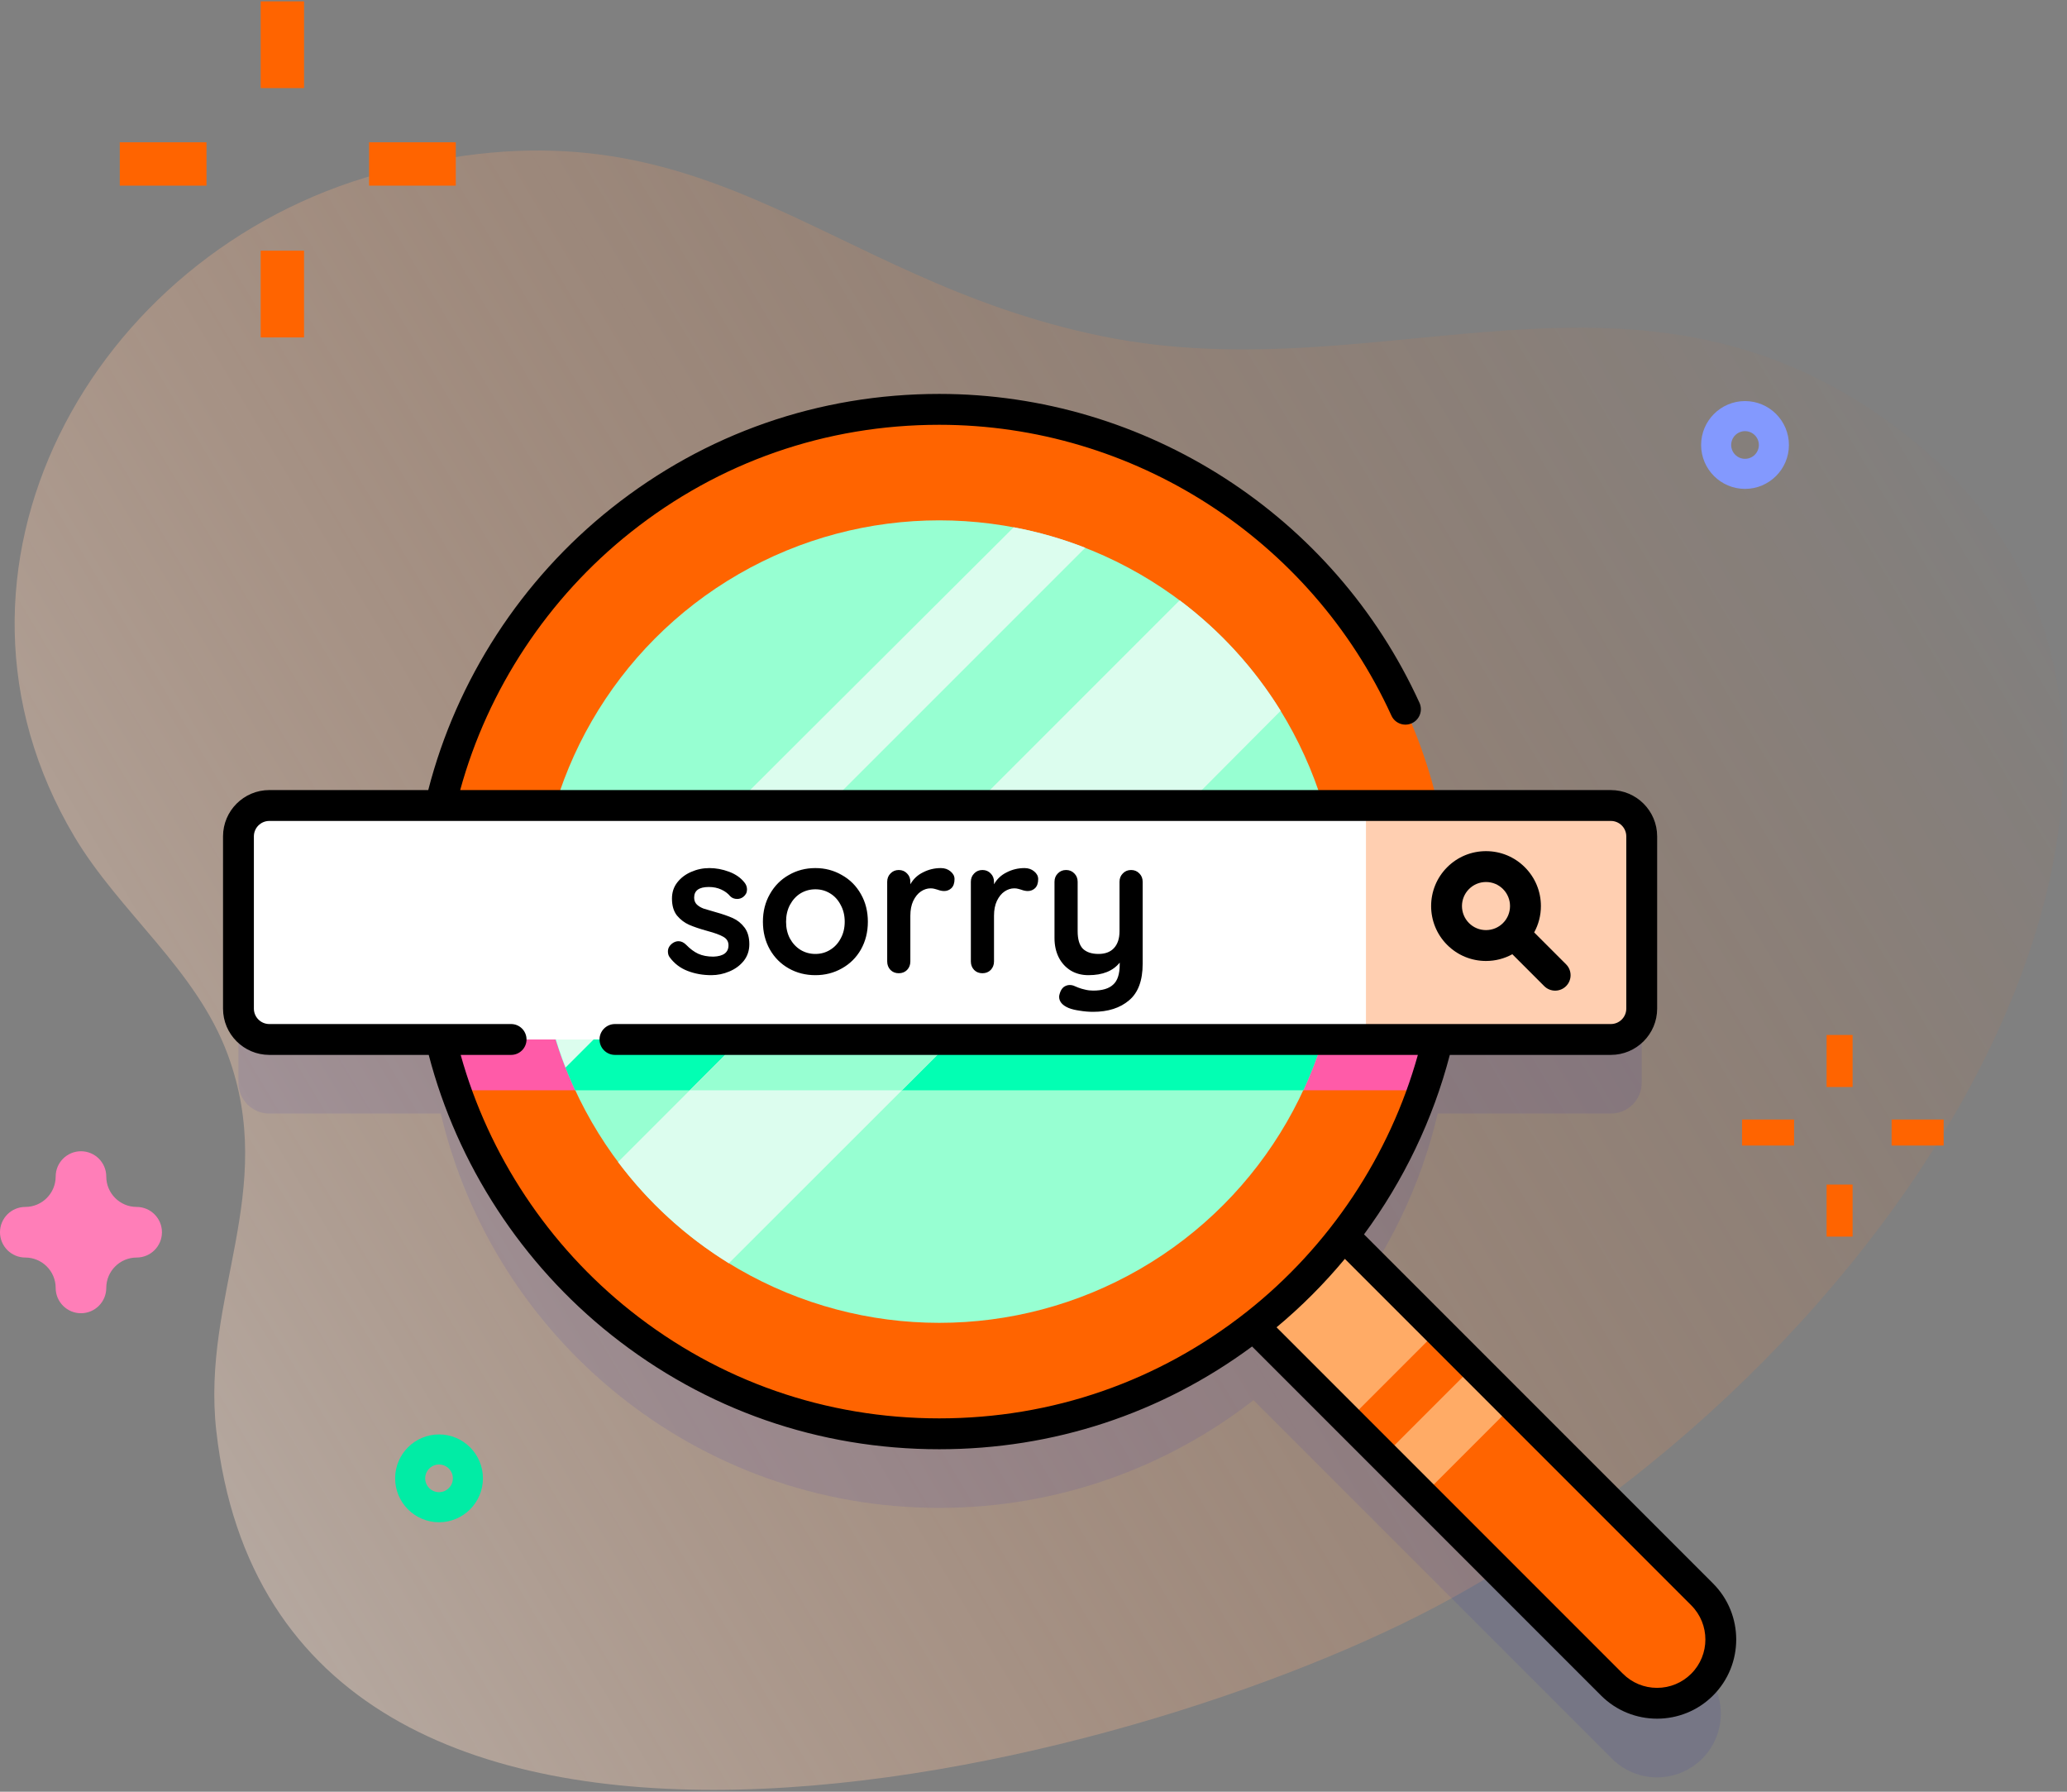 <svg width="150" height="130" viewBox="0 0 150 130" fill="none" xmlns="http://www.w3.org/2000/svg">
<rect x="0" y="0" width="150" height="130" fill="#808080" stroke="none"/>
<path d="M137.974 31.283C118.978 16.733 100.552 28.591 80.001 24.398C59.3 20.176 51.053 6.115 27.476 12.605C6.59 18.354 -6.082 41.405 5.399 60.703C8.671 66.202 14.245 70.351 16.523 76.504C20.197 86.43 14.604 94.05 15.695 103.805C20.229 144.335 82.361 128.636 105.223 116.026C141.078 96.25 165.334 52.238 137.974 31.283Z" fill="url(#paint0_linear_1562:2168)"/>
<path fill-rule="evenodd" clip-rule="evenodd" d="M123.448 32.286C123.448 34.043 124.877 35.472 126.634 35.472C128.391 35.472 129.82 34.043 129.82 32.286C129.82 30.529 128.391 29.1 126.634 29.1C124.877 29.1 123.448 30.529 123.448 32.286ZM125.63 32.286C125.63 31.732 126.08 31.282 126.634 31.282C127.188 31.282 127.638 31.732 127.638 32.286C127.638 32.84 127.188 33.29 126.634 33.29C126.08 33.29 125.63 32.84 125.63 32.286Z" fill="#8399FE"/>
<path fill-rule="evenodd" clip-rule="evenodd" d="M28.674 107.262C28.674 109.019 30.103 110.448 31.86 110.448C33.617 110.448 35.046 109.019 35.046 107.262C35.046 105.505 33.617 104.076 31.86 104.076C30.103 104.076 28.674 105.505 28.674 107.262ZM30.856 107.262C30.856 106.708 31.306 106.258 31.86 106.258C32.414 106.258 32.864 106.708 32.864 107.262C32.864 107.816 32.414 108.266 31.86 108.266C31.306 108.266 30.856 107.816 30.856 107.262Z" fill="#01ECA5"/>
<path d="M5.876 95.282C4.862 95.282 4.04 94.459 4.04 93.445C4.04 92.23 3.051 91.242 1.836 91.242C0.822 91.242 0 90.42 0 89.406C0 88.392 0.822 87.57 1.836 87.57C3.051 87.57 4.04 86.581 4.04 85.366C4.04 84.352 4.862 83.53 5.876 83.53C6.89 83.53 7.712 84.352 7.712 85.366C7.712 86.581 8.7 87.57 9.915 87.57C10.93 87.57 11.752 88.392 11.752 89.406C11.752 90.42 10.93 91.242 9.915 91.242C8.7 91.242 7.712 92.23 7.712 93.445C7.712 94.46 6.89 95.282 5.876 95.282Z" fill="#FF7EB8"/>
<path d="M8.693 10.324H14.985V13.47H8.693V10.324Z" fill="#FF6400"/>
<path d="M26.784 10.324H33.076V13.47H26.784V10.324Z" fill="#FF6400"/>
<path d="M18.918 18.189H22.064V24.482H18.918V18.189Z" fill="#FF6400"/>
<path d="M18.918 0.098H22.064V6.391H18.918V0.098Z" fill="#FF6400"/>
<path d="M126.418 81.228H130.194V83.116H126.418V81.228Z" fill="#FF6400"/>
<path d="M137.273 81.228H141.048V83.116H137.273V81.228Z" fill="#FF6400"/>
<path d="M132.554 85.948H134.441V89.723H132.554V85.948Z" fill="#FF6400"/>
<path d="M132.554 75.093H134.441V78.868H132.554V75.093Z" fill="#FF6400"/>
<path opacity="0.1" d="M123.523 121.058L97.509 95.043C100.73 90.904 103.094 86.066 104.336 80.794H116.898C118.135 80.794 119.138 79.791 119.138 78.555V66.058C119.138 64.822 118.135 63.819 116.898 63.819H104.368C100.553 47.35 85.791 35.076 68.162 35.076C50.533 35.076 35.771 47.35 31.955 63.819H19.544C18.307 63.819 17.304 64.822 17.304 66.058V78.555C17.304 79.791 18.307 80.794 19.544 80.794H31.987C35.851 97.196 50.58 109.406 68.162 109.406C76.756 109.406 84.668 106.487 90.964 101.589L116.978 127.603C118.786 129.41 121.716 129.41 123.524 127.603C125.331 125.795 125.331 122.865 123.523 121.058Z" fill="#2626BC"/>
<g clip-path="url(#clip0_1562:2168)">
<path d="M123.524 122.228C121.716 124.036 118.786 124.036 116.978 122.228L87.534 92.784L94.079 86.238L123.524 115.683C125.331 117.49 125.331 120.421 123.524 122.228Z" fill="#FF6400"/>
<path d="M100.395 105.664L106.939 99.119L109.789 101.969L103.245 108.513L100.395 105.664Z" fill="#FFAB66"/>
<path d="M87.519 92.785L94.063 86.241L104.354 96.532L97.81 103.076L87.519 92.785Z" fill="#FFAB66"/>
<circle cx="68.162" cy="66.866" r="37.165" fill="#FF6400"/>
<path d="M31.027 68.357C31.176 72.11 31.881 75.719 33.062 79.106H103.262C104.442 75.719 105.148 72.11 105.297 68.357H31.027Z" fill="#FF5BA8"/>
<circle cx="68.162" cy="66.867" r="29.113" fill="#97FFD2"/>
<path d="M39.088 68.357C39.281 72.181 40.212 75.811 41.741 79.106H94.582C96.111 75.811 97.042 72.181 97.235 68.357H39.088Z" fill="#02FFB3"/>
<path d="M52.892 91.656C53.267 91.283 79.999 64.596 92.936 51.572C91.012 48.462 88.521 45.742 85.605 43.556C84.175 44.986 57.006 72.155 44.852 84.309C47.043 87.234 49.773 89.73 52.892 91.656Z" fill="#DCFDEE"/>
<path d="M60.804 68.357C57.034 72.127 53.319 75.842 50.055 79.106H65.455C68.785 75.777 72.491 72.071 76.201 68.357H60.804Z" fill="#97FFD2"/>
<path d="M73.563 38.257C70.67 41.129 47.977 63.748 39.542 72.206C39.879 74.022 40.381 75.781 41.038 77.462C53.611 64.889 66.184 52.316 78.758 39.743C77.095 39.093 75.358 38.593 73.563 38.257Z" fill="#DCFDEE"/>
<path d="M116.899 75.419H19.544C18.307 75.419 17.305 74.417 17.305 73.18V60.684C17.305 59.447 18.307 58.444 19.544 58.444H116.899C118.136 58.444 119.138 59.447 119.138 60.684V73.18C119.138 74.417 118.135 75.419 116.899 75.419Z" fill="white"/>
<path d="M116.899 58.444H99.126V75.419H116.899C118.136 75.419 119.138 74.417 119.138 73.18V60.684C119.138 59.447 118.135 58.444 116.899 58.444Z" fill="#FF6400" fill-opacity="0.306"/>
<path d="M48.596 69.452C48.512 69.34 48.47 69.2 48.47 69.032C48.47 68.79 48.591 68.584 48.834 68.416C48.965 68.332 49.1 68.29 49.24 68.29C49.436 68.29 49.623 68.379 49.8 68.556C50.08 68.846 50.369 69.06 50.668 69.2C50.976 69.34 51.344 69.41 51.774 69.41C52.502 69.382 52.866 69.107 52.866 68.584C52.866 68.314 52.74 68.108 52.488 67.968C52.245 67.828 51.862 67.688 51.34 67.548C50.798 67.399 50.355 67.25 50.01 67.1C49.674 66.951 49.38 66.727 49.128 66.428C48.885 66.12 48.764 65.71 48.764 65.196C48.764 64.748 48.89 64.361 49.142 64.034C49.403 63.698 49.739 63.442 50.15 63.264C50.57 63.078 51.013 62.984 51.48 62.984C51.956 62.984 52.432 63.073 52.908 63.25C53.384 63.428 53.757 63.689 54.028 64.034C54.149 64.184 54.21 64.352 54.21 64.538C54.21 64.753 54.121 64.93 53.944 65.07C53.813 65.173 53.664 65.224 53.496 65.224C53.291 65.224 53.123 65.159 52.992 65.028C52.824 64.823 52.605 64.66 52.334 64.538C52.072 64.417 51.774 64.356 51.438 64.356C50.728 64.356 50.374 64.613 50.374 65.126C50.374 65.332 50.439 65.5 50.57 65.63C50.7 65.752 50.864 65.85 51.06 65.924C51.265 65.99 51.55 66.074 51.914 66.176C52.418 66.316 52.838 66.461 53.174 66.61C53.51 66.76 53.794 66.988 54.028 67.296C54.261 67.604 54.378 68.01 54.378 68.514C54.378 68.972 54.242 69.373 53.972 69.718C53.701 70.054 53.351 70.311 52.922 70.488C52.502 70.666 52.068 70.754 51.62 70.754C51.004 70.754 50.43 70.652 49.898 70.446C49.366 70.241 48.932 69.91 48.596 69.452ZM62.98 66.876C62.98 67.623 62.812 68.295 62.476 68.892C62.14 69.48 61.678 69.938 61.09 70.264C60.511 70.591 59.872 70.754 59.172 70.754C58.462 70.754 57.818 70.591 57.24 70.264C56.661 69.938 56.204 69.48 55.868 68.892C55.532 68.295 55.364 67.623 55.364 66.876C55.364 66.13 55.532 65.462 55.868 64.874C56.204 64.277 56.661 63.815 57.24 63.488C57.818 63.152 58.462 62.984 59.172 62.984C59.872 62.984 60.511 63.152 61.09 63.488C61.678 63.815 62.14 64.277 62.476 64.874C62.812 65.462 62.98 66.13 62.98 66.876ZM61.3 66.876C61.3 66.419 61.202 66.013 61.006 65.658C60.819 65.294 60.562 65.014 60.236 64.818C59.918 64.622 59.564 64.524 59.172 64.524C58.78 64.524 58.42 64.622 58.094 64.818C57.776 65.014 57.52 65.294 57.324 65.658C57.137 66.013 57.044 66.419 57.044 66.876C57.044 67.334 57.137 67.74 57.324 68.094C57.52 68.449 57.776 68.724 58.094 68.92C58.42 69.116 58.78 69.214 59.172 69.214C59.564 69.214 59.918 69.116 60.236 68.92C60.562 68.724 60.819 68.449 61.006 68.094C61.202 67.74 61.3 67.334 61.3 66.876ZM68.275 62.984C68.555 62.984 68.789 63.064 68.975 63.222C69.171 63.381 69.269 63.568 69.269 63.782C69.269 64.072 69.195 64.291 69.045 64.44C68.896 64.58 68.719 64.65 68.513 64.65C68.373 64.65 68.215 64.618 68.037 64.552C68.009 64.543 67.944 64.524 67.841 64.496C67.748 64.468 67.645 64.454 67.533 64.454C67.291 64.454 67.057 64.529 66.833 64.678C66.609 64.828 66.423 65.056 66.273 65.364C66.133 65.663 66.063 66.022 66.063 66.442V69.76C66.063 70.003 65.984 70.208 65.825 70.376C65.667 70.535 65.466 70.614 65.223 70.614C64.981 70.614 64.78 70.535 64.621 70.376C64.463 70.208 64.383 70.003 64.383 69.76V63.978C64.383 63.736 64.463 63.535 64.621 63.376C64.78 63.208 64.981 63.124 65.223 63.124C65.466 63.124 65.667 63.208 65.825 63.376C65.984 63.535 66.063 63.736 66.063 63.978V64.16C66.278 63.778 66.586 63.488 66.987 63.292C67.389 63.087 67.818 62.984 68.275 62.984ZM74.346 62.984C74.626 62.984 74.859 63.064 75.046 63.222C75.242 63.381 75.34 63.568 75.34 63.782C75.34 64.072 75.265 64.291 75.116 64.44C74.966 64.58 74.789 64.65 74.584 64.65C74.444 64.65 74.285 64.618 74.108 64.552C74.08 64.543 74.014 64.524 73.912 64.496C73.818 64.468 73.716 64.454 73.604 64.454C73.361 64.454 73.128 64.529 72.904 64.678C72.68 64.828 72.493 65.056 72.344 65.364C72.204 65.663 72.134 66.022 72.134 66.442V69.76C72.134 70.003 72.054 70.208 71.896 70.376C71.737 70.535 71.536 70.614 71.294 70.614C71.051 70.614 70.85 70.535 70.692 70.376C70.533 70.208 70.454 70.003 70.454 69.76V63.978C70.454 63.736 70.533 63.535 70.692 63.376C70.85 63.208 71.051 63.124 71.294 63.124C71.536 63.124 71.737 63.208 71.896 63.376C72.054 63.535 72.134 63.736 72.134 63.978V64.16C72.348 63.778 72.656 63.488 73.058 63.292C73.459 63.087 73.888 62.984 74.346 62.984ZM82.082 63.124C82.325 63.124 82.525 63.208 82.684 63.376C82.843 63.535 82.922 63.736 82.922 63.978V69.928C82.922 71.142 82.595 72.024 81.942 72.574C81.289 73.134 80.416 73.414 79.324 73.414C79.007 73.414 78.68 73.386 78.344 73.33C78.017 73.284 77.751 73.218 77.546 73.134C77.089 72.938 76.86 72.668 76.86 72.322C76.86 72.257 76.874 72.182 76.902 72.098C76.958 71.893 77.051 71.734 77.182 71.622C77.322 71.52 77.471 71.468 77.63 71.468C77.723 71.468 77.812 71.482 77.896 71.51C77.961 71.538 78.073 71.585 78.232 71.65C78.4 71.716 78.573 71.767 78.75 71.804C78.937 71.851 79.128 71.874 79.324 71.874C79.987 71.874 80.472 71.73 80.78 71.44C81.097 71.16 81.256 70.675 81.256 69.984V69.844C80.771 70.451 80.015 70.754 78.988 70.754C78.503 70.754 78.073 70.642 77.7 70.418C77.327 70.185 77.037 69.868 76.832 69.466C76.627 69.056 76.524 68.589 76.524 68.066V63.978C76.524 63.736 76.603 63.535 76.762 63.376C76.921 63.208 77.121 63.124 77.364 63.124C77.607 63.124 77.807 63.208 77.966 63.376C78.125 63.535 78.204 63.736 78.204 63.978V67.562C78.204 68.15 78.33 68.575 78.582 68.836C78.843 69.088 79.221 69.214 79.716 69.214C80.201 69.214 80.575 69.074 80.836 68.794C81.107 68.505 81.242 68.094 81.242 67.562V63.978C81.242 63.736 81.321 63.535 81.48 63.376C81.639 63.208 81.839 63.124 82.082 63.124Z" fill="black"/>
</g>
<path fill-rule="evenodd" clip-rule="evenodd" d="M98.986 89.561C101.858 85.662 103.988 81.233 105.212 76.539H116.899C118.751 76.539 120.258 75.032 120.258 73.18V60.684C120.258 58.831 118.751 57.325 116.899 57.325H33.395C35.405 49.997 39.768 43.386 45.758 38.627C52.186 33.52 59.933 30.821 68.162 30.821C82.246 30.821 95.124 39.103 100.973 51.921C101.229 52.484 101.894 52.732 102.456 52.475C103.019 52.218 103.267 51.554 103.01 50.991C96.799 37.378 83.12 28.581 68.162 28.581C59.422 28.581 51.194 31.449 44.365 36.874C37.844 42.055 33.138 49.306 31.078 57.324H19.544C17.692 57.324 16.185 58.831 16.185 60.684V73.18C16.185 75.032 17.692 76.539 19.544 76.539H31.112C33.188 84.506 37.879 91.706 44.366 96.859C51.194 102.284 59.422 105.151 68.162 105.151C76.437 105.151 84.257 102.576 90.862 97.696L116.187 123.02C117.307 124.14 118.779 124.7 120.251 124.7C121.723 124.7 123.195 124.14 124.315 123.02C126.556 120.779 126.556 117.132 124.315 114.891L98.986 89.561ZM45.758 95.106C39.804 90.375 35.457 83.814 33.431 76.539H37.09C37.708 76.539 38.21 76.038 38.21 75.419C38.21 74.801 37.708 74.3 37.09 74.3H19.544C18.926 74.3 18.424 73.797 18.424 73.18V60.684C18.424 60.066 18.926 59.564 19.544 59.564H116.898C117.516 59.564 118.018 60.066 118.018 60.684V73.18C118.018 73.797 117.516 74.3 116.898 74.3H44.628C44.01 74.3 43.508 74.801 43.508 75.419C43.508 76.038 44.01 76.539 44.628 76.539H102.893C100.86 83.84 96.485 90.424 90.5 95.157C84.084 100.23 76.36 102.911 68.162 102.911C59.934 102.911 52.187 100.212 45.758 95.106ZM120.251 122.464C121.188 122.464 122.069 122.099 122.732 121.436C124.1 120.069 124.1 117.843 122.732 116.475L97.595 91.338C96.102 93.136 94.443 94.8 92.638 96.304L117.77 121.436C118.433 122.099 119.314 122.464 120.251 122.464Z" fill="black"/>
<path fill-rule="evenodd" clip-rule="evenodd" d="M109.749 69.235C109.17 69.553 108.517 69.724 107.838 69.724C106.773 69.724 105.773 69.309 105.02 68.557C103.467 67.004 103.467 64.476 105.02 62.923C105.773 62.17 106.773 61.756 107.838 61.756C108.902 61.756 109.902 62.17 110.655 62.923C111.407 63.675 111.822 64.676 111.822 65.74C111.822 66.419 111.651 67.072 111.333 67.652L113.648 69.966C114.085 70.403 114.085 71.112 113.648 71.55C113.429 71.768 113.142 71.877 112.856 71.877C112.569 71.877 112.283 71.768 112.064 71.55L109.749 69.235ZM107.838 63.995C107.372 63.995 106.933 64.177 106.604 64.506C105.924 65.186 105.924 66.293 106.604 66.974C106.933 67.303 107.371 67.484 107.837 67.484C108.303 67.484 108.741 67.303 109.071 66.974L109.071 66.973C109.071 66.973 109.071 66.973 109.072 66.973C109.751 66.293 109.751 65.186 109.071 64.506C108.742 64.177 108.304 63.995 107.838 63.995Z" fill="black"/>
<defs>
<linearGradient id="paint0_linear_1562:2168" x1="36.064" y1="156.823" x2="168.258" y2="77.637" gradientUnits="userSpaceOnUse">
<stop stop-color="#FFE5D4" stop-opacity="0.433"/>
<stop offset="1" stop-color="#FF6400" stop-opacity="0.01"/>
</linearGradient>
<clipPath id="clip0_1562:2168">
<rect width="108" height="94" fill="white" transform="translate(17.12 29.614)"/>
</clipPath>
</defs>
</svg>
